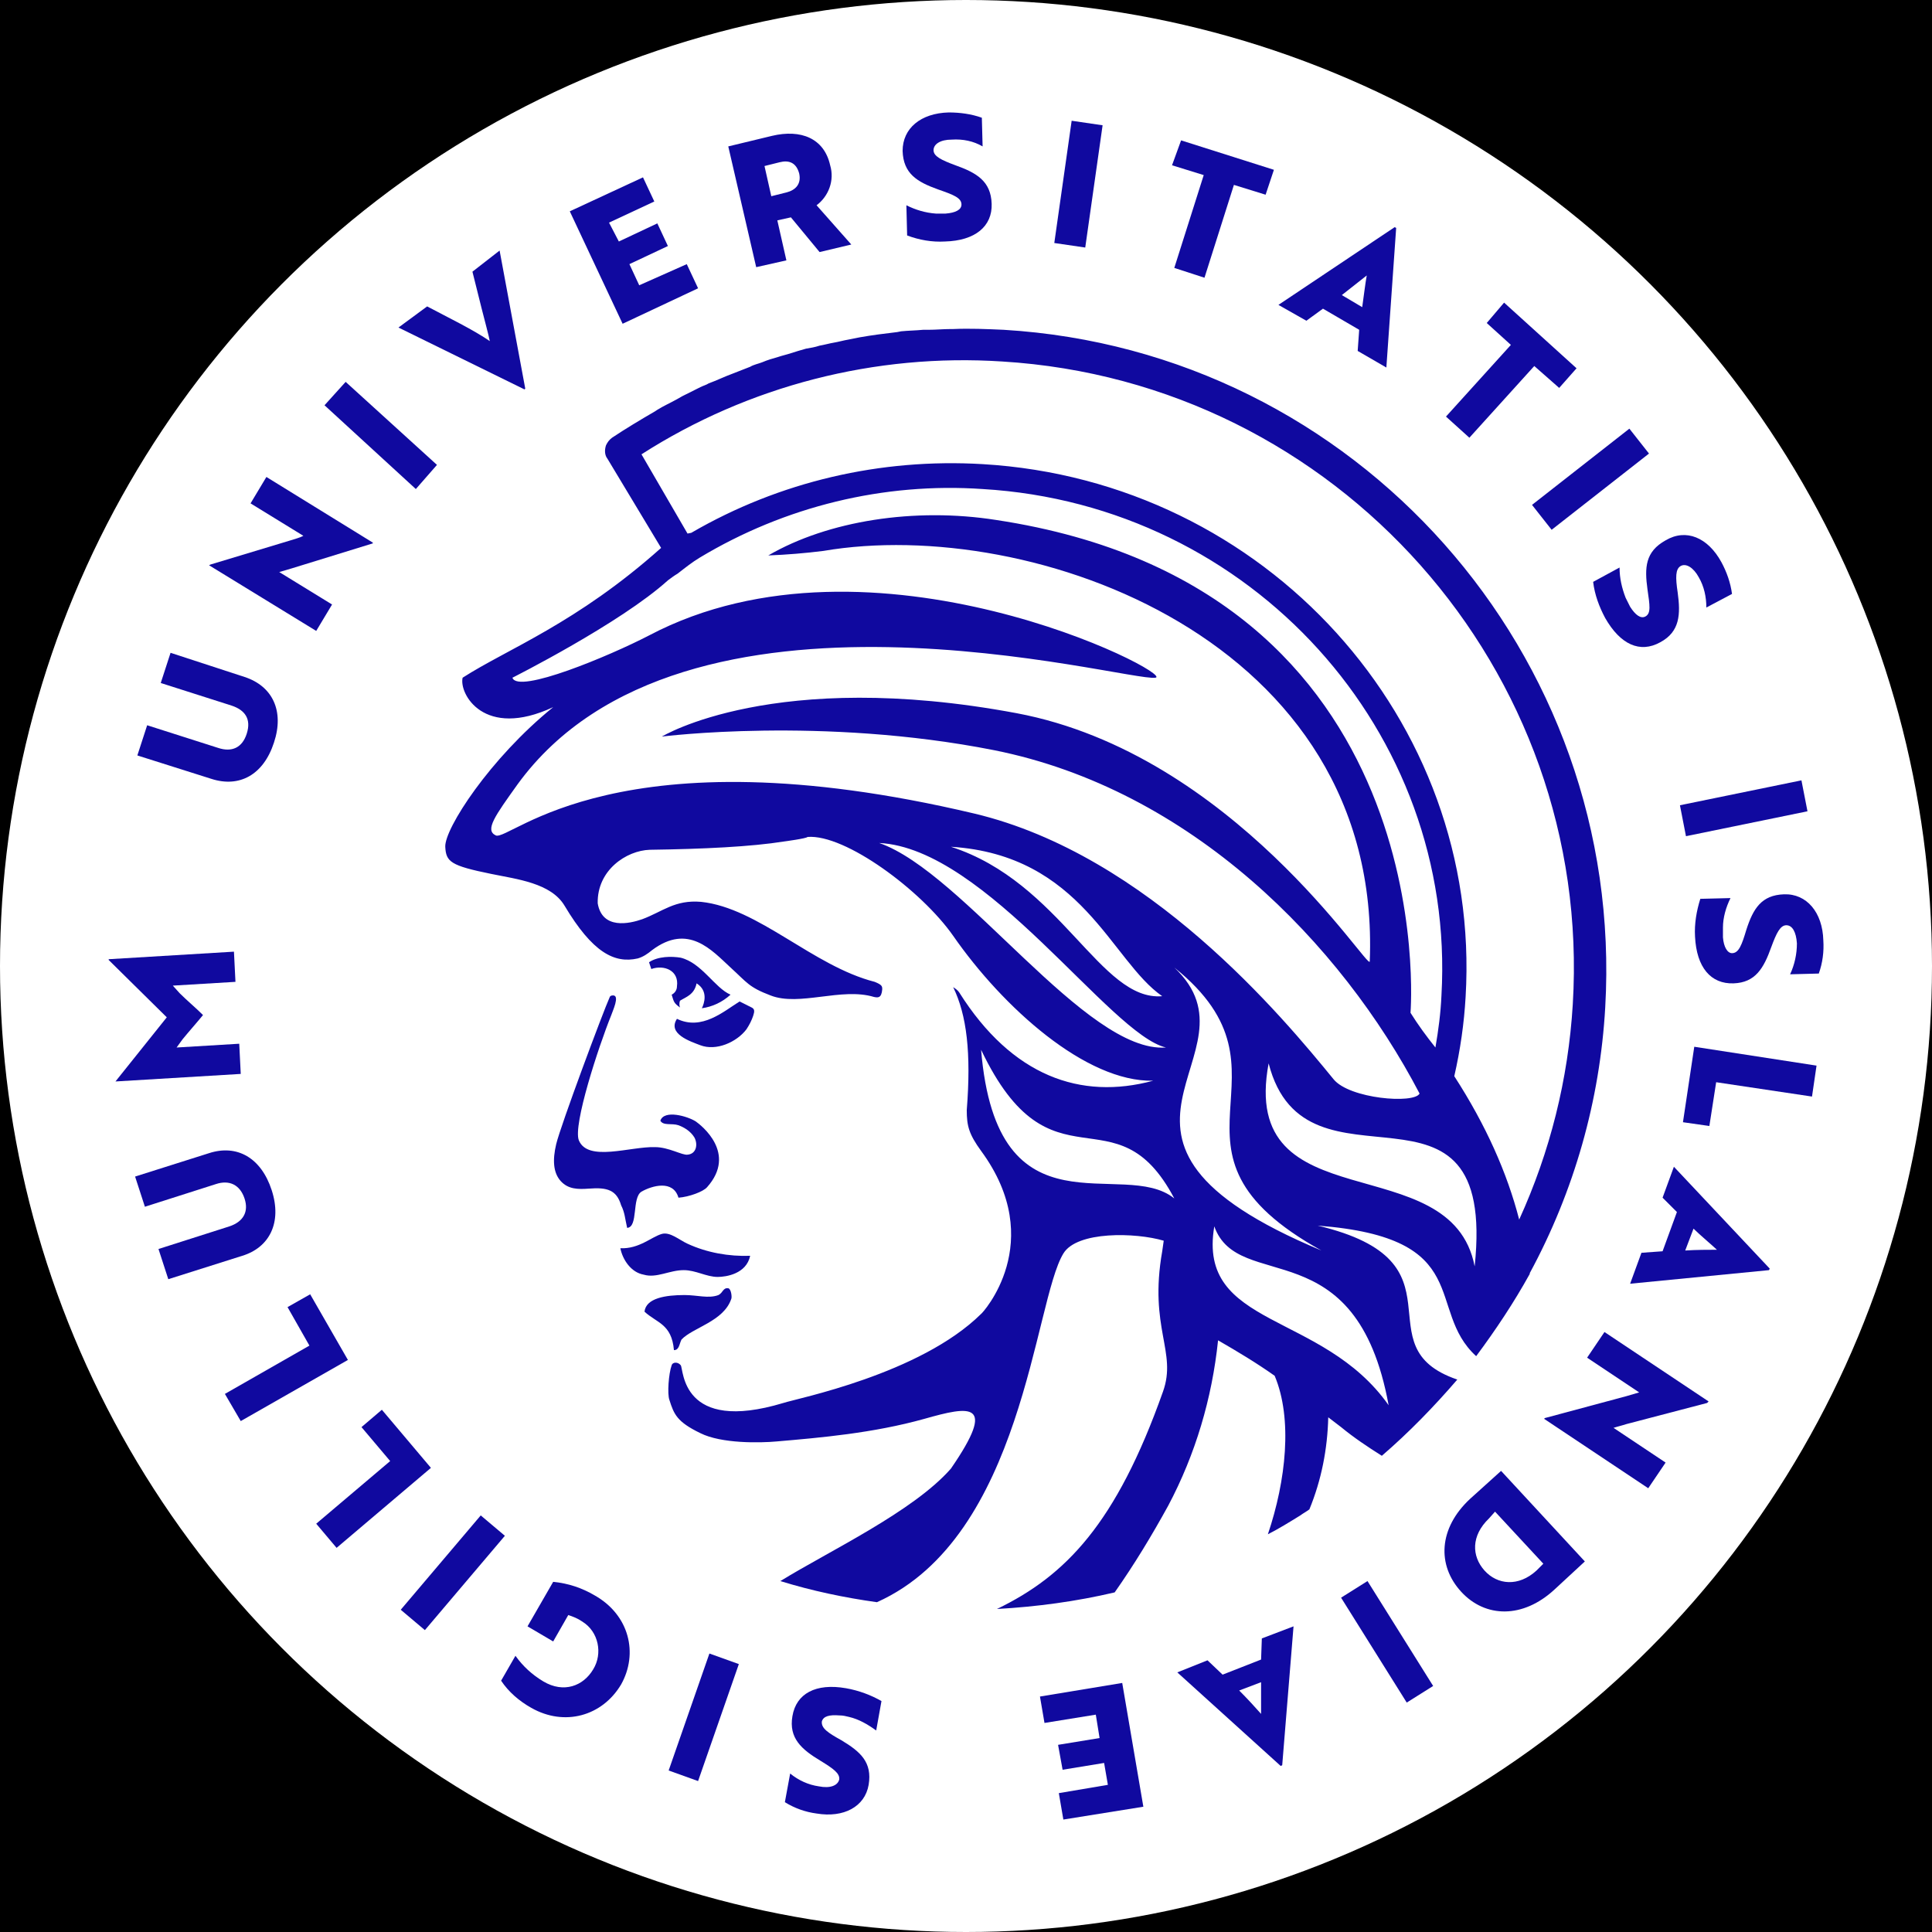 <?xml version="1.0" encoding="utf-8"?>
<!-- Generator: Adobe Illustrator 26.3.1, SVG Export Plug-In . SVG Version: 6.00 Build 0)  -->
<svg version="1.1" id="affiliation" xmlns="http://www.w3.org/2000/svg" xmlns:xlink="http://www.w3.org/1999/xlink" x="0px"
	 y="0px" viewBox="0 0 256 256" style="enable-background:new 0 0 256 256;" xml:space="preserve">
<style type="text/css">
	.st0{fill:#FFFFFF;}
	.st1{display:none;fill:#FFFFFF;}
	.st2{fill:#10099F;}
</style>
<rect id="black" width="256" height="256"/>
<circle
   id="background"
   class="st0"
   cx="128"
   cy="128"
   r="128" />
<g id="logo_00000169557994799884142440000017718490564280908447_">
	<g>
		<path class="st2" d="M108.2,240.3c-1.5-0.2-2.9-0.7-4.2-1.5l0.7-3.8c1.1,0.9,2.4,1.5,3.8,1.7c1.5,0.3,2.5-0.1,2.7-0.9
			c0.1-0.8-0.7-1.4-2.5-2.5c-2.5-1.5-4.2-3-3.7-5.9c0.5-3,3.1-4.4,7.1-3.7c1.7,0.3,3.3,0.9,4.7,1.7l-0.7,3.9
			c-1.1-0.8-2.3-1.5-3.6-1.8c-0.4-0.1-0.8-0.2-1.3-0.2c-1.3-0.1-2.1,0.1-2.3,0.8c-0.1,0.9,0.8,1.5,2.6,2.5c2.5,1.5,4.1,2.9,3.6,5.9
			C114.6,239.4,111.8,240.9,108.2,240.3z"/>
		<path class="st2" d="M97.9,220.5l-5.4,15.5l-3.9-1.4l5.4-15.5L97.9,220.5z"/>
		<path class="st2" d="M70.4,226.3c-1.6-0.9-3-2.1-4-3.6l1.9-3.3c1,1.4,2.2,2.5,3.7,3.4c2.7,1.6,5.3,0.6,6.6-1.6
			c1.3-2.1,0.7-5-1.4-6.3c-0.1-0.1-0.2-0.1-0.3-0.2c-0.5-0.3-1-0.5-1.6-0.7l-2,3.5l-3.4-2l3.4-5.9c2,0.2,3.8,0.8,5.5,1.8
			c4.6,2.6,5.8,7.7,3.5,11.8C79.8,227.4,74.8,228.8,70.4,226.3L70.4,226.3z"/>
		<path class="st2" d="M66.9,203.5L56.3,216l-3.2-2.7l10.6-12.5L66.9,203.5z"/>
		<path class="st2" d="M57.1,194.5l-12.5,10.6l-2.7-3.2l9.8-8.3l-3.8-4.5l2.7-2.3L57.1,194.5z"/>
		<path class="st2" d="M46.1,180.2l-14.2,8.1l-2.1-3.6l11.2-6.4l-2.9-5.1l3-1.7L46.1,180.2z"/>
		<path class="st2" d="M22.3,169.5l-1.3-4l9.4-3c1.8-0.6,2.6-1.9,2-3.7c-0.6-1.8-2-2.5-3.8-1.9l-9.4,3l-1.3-4l9.8-3.1
			c3.7-1.2,6.9,0.6,8.3,4.9s-0.3,7.6-3.9,8.7L22.3,169.5z"/>
		<path class="st2" d="M15.3,143.3L15.3,143.3l6.8-8.5l-7.7-7.6v-0.1l16.6-1l0.2,4l-8.3,0.5l0.9,1c1,1,2.1,1.9,3.1,2.9
			c-0.9,1.1-1.8,2.1-2.7,3.2l-0.8,1.1l8.3-0.5l0.2,4L15.3,143.3z"/>
		<path class="st2" d="M18.2,100.1l1.3-4l9.4,3c1.8,0.6,3.2,0,3.8-1.9s-0.2-3.1-2-3.7l-9.4-3l1.3-4l9.8,3.2c3.7,1.2,5.3,4.5,3.9,8.7
			c-1.4,4.3-4.6,6-8.3,4.8L18.2,100.1z"/>
		<path class="st2" d="M27.9,74.8l10.6-3.2c0.6-0.2,1.1-0.3,1.7-0.6l-7-4.3l2.1-3.5l14.1,8.7L49.4,72l-10.7,3.3L37,75.8l7,4.3
			l-2.1,3.5l-14.2-8.7L27.9,74.8z"/>
		<path class="st2" d="M55.1,64.8L43,53.7l2.8-3.1l12.1,11L55.1,64.8z"/>
		<path class="st2" d="M56.6,40.6l4.4,2.3c1.5,0.8,2.9,1.6,3.9,2.3c-0.1-0.6-0.8-3.2-1.1-4.4l-1.2-4.8l3.6-2.8l3.4,18.3l-0.1,0.1
			l-16.7-8.2L56.6,40.6z"/>
		<path class="st2" d="M75.5,28l9.7-4.5l1.5,3.2l-6,2.8L82,32l5.1-2.4l1.4,3L83.4,35l1.3,2.8L91,35l1.5,3.2l-10,4.7L75.5,28z"/>
		<path class="st2" d="M100.2,35.4l-3.7-16l5.8-1.4c3.8-0.9,6.9,0.3,7.7,3.9c0.6,2-0.2,4.1-1.8,5.3l4.6,5.2l-4.2,1l-3.8-4.6
			l-1.8,0.4l1.2,5.3L100.2,35.4z M102.2,26l2-0.5c1.2-0.3,2-1.1,1.7-2.5c-0.4-1.5-1.4-1.8-2.6-1.5l-2,0.5L102.2,26z"/>
		<path class="st2" d="M125.7,14.9c1.5,0,3,0.2,4.4,0.7l0.1,3.8c-1.2-0.7-2.6-1-4.1-0.9c-1.5,0-2.4,0.6-2.4,1.4c0,0.8,1,1.3,2.9,2
			c2.8,1,4.7,2.1,4.8,5.1c0.1,3-2.2,4.9-6.2,5c-1.7,0.1-3.4-0.2-5-0.8l-0.1-4c1.2,0.6,2.5,1,3.9,1.1c0.4,0,0.9,0,1.3,0
			c1.3-0.1,2.1-0.5,2.1-1.2c0-0.9-1.1-1.3-3.1-2c-2.8-1-4.6-2.1-4.7-5.1C119.6,17,122,15,125.7,14.9z"/>
		<path class="st2" d="M139.7,32.2L142,16l4.1,0.6l-2.3,16.2L139.7,32.2z"/>
		<path class="st2" d="M156.5,18.6l12.3,3.9l-1.1,3.3l-4.2-1.3l-3.9,12.3l-4-1.3l3.9-12.3l-4.2-1.3L156.5,18.6z"/>
		<path class="st2" d="M169.4,40.4l15.4-10.3l0.2,0.1l-1.3,18.5l-3.8-2.2l0.2-2.8l-4.8-2.8l-2.2,1.6L169.4,40.4z M180.5,40.7
			c0.2-1.4,0.4-3.1,0.6-4.2c-0.5,0.4-2.4,1.9-3.3,2.6L180.5,40.7z"/>
		<path class="st2" d="M199.3,40.1l9.6,8.7l-2.3,2.6l-3.3-2.9l-8.6,9.5l-3.1-2.8l8.6-9.5l-3.2-2.9L199.3,40.1z"/>
		<path class="st2" d="M203,66.9l12.9-10.1l2.6,3.3l-12.9,10.1L203,66.9z"/>
		<path class="st2" d="M228.1,74.5c0.7,1.3,1.2,2.7,1.4,4.2l-3.4,1.8c0-1.4-0.3-2.8-1-4c-0.7-1.3-1.7-1.9-2.4-1.5
			c-0.7,0.4-0.7,1.5-0.4,3.5c0.4,2.9,0.3,5.2-2.3,6.6c-2.7,1.5-5.3,0.3-7.3-3.2c-0.8-1.5-1.4-3.1-1.6-4.8l3.5-1.9
			c0,1.4,0.3,2.7,0.8,4c0.2,0.4,0.4,0.8,0.6,1.2c0.7,1.1,1.4,1.6,2,1.3c0.8-0.4,0.6-1.5,0.3-3.6c-0.4-2.9-0.3-5,2.4-6.5
			C223.4,70,226.3,71.2,228.1,74.5z"/>
		<path class="st2" d="M222.6,106.7l16.1-3.3l0.8,4.1l-16.1,3.3L222.6,106.7z"/>
		<path class="st2" d="M241.6,124.6c0.1,1.5-0.1,3-0.6,4.4l-3.8,0.1c0.6-1.3,0.9-2.7,0.9-4.1c-0.1-1.5-0.6-2.4-1.4-2.4s-1.3,1-2,2.9
			c-1,2.8-2.1,4.7-5,4.8c-3,0.1-4.9-2.1-5.1-6.2c-0.1-1.7,0.2-3.4,0.7-5l4-0.1c-0.6,1.2-1,2.6-1,3.9c0,0.4,0,0.9,0,1.3
			c0.1,1.3,0.6,2.1,1.2,2.1c0.9,0,1.3-1.1,1.9-3.1c0.9-2.8,2-4.6,5-4.7S241.5,120.9,241.6,124.6L241.6,124.6z"/>
		<path class="st2" d="M224.5,138.7l16.2,2.5l-0.6,4.1l-12.7-1.9l-0.9,5.8l-3.5-0.5L224.5,138.7z"/>
		<path class="st2" d="M221.8,154.6l12.7,13.5l-0.1,0.2l-18.4,1.8l1.5-4.1l2.8-0.2l1.9-5.2l-1.9-1.9L221.8,154.6z M223.3,165.7
			c1.4-0.1,3.2-0.1,4.2-0.1c-0.4-0.4-2.3-2-3.1-2.8L223.3,165.7z"/>
		<path class="st2" d="M226.2,185.9l-10.7,2.8c-0.6,0.2-1.1,0.3-1.7,0.5l6.9,4.6l-2.3,3.4l-13.8-9.2l0.1-0.1l10.8-2.9l1.7-0.5
			l-6.9-4.6l2.3-3.4l13.8,9.2L226.2,185.9z"/>
		<path class="st2" d="M198.9,194.9l11.1,12l-4,3.7c-4.2,3.9-9.2,3.8-12.4,0.3s-3-8.4,1.2-12.3L198.9,194.9z M197.3,201.2
			c-2.4,2.3-2.3,5-0.6,6.9s4.5,2.2,6.9,0l0.9-0.9l-6.4-6.9L197.3,201.2z"/>
		<path class="st2" d="M181.2,209.5l8.7,13.9l-3.5,2.2l-8.7-13.9L181.2,209.5z"/>
		<path class="st2" d="M171.4,215.5l-1.5,18.4l-0.2,0.1L156,221.6l4-1.6l2,1.9l5.1-2l0.1-2.8L171.4,215.5z M164.2,224
			c1,1,2.2,2.3,2.9,3.1c0-0.6,0-3.1,0-4.2L164.2,224z"/>
		<path class="st2" d="M151.5,239.4l-10.6,1.7l-0.6-3.5l6.5-1.1l-0.5-2.9l-5.5,0.9l-0.6-3.3l5.5-0.9l-0.5-3.1l-6.8,1.1l-0.6-3.5
			l10.9-1.8L151.5,239.4z"/>
		<path class="st2" d="M83.1,162.7c1.5-0.1,0.6-4,1.9-4.8c1.4-0.8,4.2-1.6,4.9,0.8c1.4-0.1,3.3-0.8,3.8-1.4c4-4.5-0.8-8.2-1.5-8.7
			c-1.1-0.7-4.2-1.6-4.7-0.1c0.4,0.7,1.5,0.3,2.4,0.6c0.8,0.3,1.6,0.8,2.1,1.6c0.5,0.9,0.3,2.2-0.9,2.3c-0.7,0.1-2.5-1-4.3-1
			c-3.3-0.1-8.9,2-10.1-0.9c-0.8-2,2.6-12.4,4.3-16.6c0.2-0.6,1.1-2.5,0.3-2.6c-0.2,0-0.4,0-0.5,0.2c-0.9,2-6.5,17-7.1,19.5
			c-0.5,2.1-0.4,3.8,0.6,4.9c1,1.1,2.3,1.1,3.7,1c2.5-0.2,3.7,0.2,4.3,2.2C82.8,160.7,82.8,161.4,83.1,162.7L83.1,162.7z"/>
		<path class="st2" d="M90.3,177.5c1.5-1.6,5.6-2.4,6.6-5.4c0.1-0.2,0-1.3-0.4-1.4c-0.7-0.1-0.7,0.6-1.3,0.9c-1.3,0.5-2.8,0-4.5,0
			c-2.5,0-5.1,0.4-5.3,2.2c1.6,1.5,3.6,1.6,3.9,5.1C90,178.9,90,178.1,90.3,177.5z"/>
		<path class="st2" d="M89.7,135c-1.3,2,1.8,3,3.1,3.5c2.1,0.8,4.8-0.4,6.1-2.1c0.4-0.6,0.7-1.2,0.9-1.8c0.2-0.6,0.2-0.9-0.2-1.1
			l-1.6-0.8C95.9,134,93,136.6,89.7,135L89.7,135z"/>
		<path class="st2" d="M90.6,168.3c1.6,0,3,0.9,4.5,0.9c1.1,0,3.8-0.4,4.3-2.8c-2.8,0.1-5.7-0.4-8.3-1.6c-1.1-0.5-2.3-1.6-3.4-1.3
			c-1.4,0.4-3,2-5.5,1.9c0.3,1.5,1.4,3.2,3.1,3.5C87,169.4,88.7,168.3,90.6,168.3z"/>
		<path class="st2" d="M86,127.5c0.1,0.3,0.2,0.6,0.3,0.9c1.7-0.6,3.7,0.2,3.4,2.3c0,0.5-0.3,0.9-0.7,1.1c0.3,1,0.3,1.1,1.1,1.7
			c-0.1-0.3-0.1-0.6,0-0.9c0.8-0.5,1.9-0.8,2.2-2.3c1.6,1,1,2.7,0.7,3.3c1.4-0.2,2.7-0.8,3.8-1.8c-2.1-0.9-3.8-4.2-6.6-4.9
			C89,126.7,87.2,126.7,86,127.5z"/>
		<path class="st2" d="M133,43.7c-2.3-0.1-4.5-0.2-6.7-0.1H126c-1,0-2,0.1-3,0.1c-0.2,0-0.5,0-0.7,0c-1,0.1-1.9,0.1-2.9,0.2
			l-0.5,0.1c-1.7,0.2-3.3,0.4-5,0.7c-0.5,0.1-1,0.2-1.5,0.3c-0.6,0.1-1.3,0.3-1.9,0.4c-0.6,0.1-1.3,0.3-1.9,0.4
			c-0.6,0.2-1.2,0.3-1.8,0.4c-0.7,0.2-1.4,0.4-2,0.6c-0.6,0.2-1.1,0.3-1.7,0.5c-0.7,0.2-1.4,0.4-2.1,0.7c-0.5,0.2-1.1,0.3-1.6,0.6
			c-0.8,0.3-1.5,0.6-2.3,0.9c-1.1,0.4-2.1,0.9-3.2,1.3c-0.3,0.2-0.7,0.3-1.1,0.5c-0.8,0.4-1.6,0.8-2.4,1.2l-0.7,0.4
			c-0.9,0.5-1.8,0.9-2.6,1.4l-0.3,0.2c-1.9,1.1-3.9,2.3-5.7,3.5c-0.4,0.3-0.6,0.6-0.8,1c-0.2,0.6-0.2,1.3,0.2,1.8l7.1,11.8
			c-11.2,10-20.4,13.4-26.3,17.2c-0.5,2.1,2.8,8.2,12,3.9c-8.4,6.8-14.4,16.1-14.3,18.5c0.1,2,0.7,2.5,6.1,3.6
			c3.4,0.7,7.9,1.2,9.7,4.2c3.7,6.2,6.6,7.7,9.7,7c0.7-0.2,1.3-0.6,1.9-1.1c4.8-3.6,7.9,0,10.4,2.3c2.2,2,2.4,2.6,5.3,3.7
			c3.8,1.5,9.4-1.1,13.7,0.2c0.5,0.1,1,0.2,1.1-1c0-0.4,0-0.6-1-1c-8.2-2.1-15.4-9.8-23-10.6c-3.5-0.3-5.1,1.3-7.8,2.3
			c-1.7,0.6-5.3,1.4-5.9-2.1c-0.1-4.4,3.8-7,6.9-7.1c7.1-0.1,13.4-0.4,17.8-1.1c0,0,3-0.4,3.1-0.6c5-0.4,15.1,7.1,19.3,13.1
			c6.6,9.5,17.6,19.4,26.5,19.2c-9.6,2.6-18.7-0.6-25.7-11.7c-0.2-0.3-0.5-0.5-0.8-0.7c1.8,3.7,2.4,8.7,1.8,16.3
			c0,2.1,0.3,3.2,1.9,5.4c8.9,12.1,0.1,21.6,0,21.6c-8.1,8-24.4,11.2-26.2,11.8c-13.6,4.1-13.2-4.5-13.6-5s-1.1-0.4-1.2,0
			c-0.4,1.1-0.6,3.8-0.3,4.6c0.6,1.9,1,2.9,4.1,4.4c2.8,1.4,7.9,1.3,10.1,1.1c5.8-0.5,12.8-1.1,19.6-3c6-1.7,9.7-2.4,3.5,6.6
			c-5,5.7-16.1,10.9-22.6,14.9c4.2,1.3,8.5,2.2,12.8,2.8c19.4-8.7,20.8-39.8,24.7-46.2c1.8-3,9.6-2.8,13.3-1.7l-0.2,1.4
			c-1.8,10.2,2,13.3,0.1,18.6c-6.2,17.5-12.9,24.4-22,28.8c5.3-0.3,10.5-1,15.6-2.2c2.6-3.7,4.9-7.5,7.1-11.5
			c3.6-6.8,5.8-14.2,6.6-21.9c2.6,1.5,5.1,3,7.5,4.7c2.4,5.7,1.5,13.9-0.9,21c1.4-0.7,3-1.7,4.3-2.5c0.4-0.3,0.8-0.5,1.2-0.8
			c1.6-3.9,2.4-8,2.5-12.2l1.7,1.3c1.7,1.4,3.5,2.6,5.4,3.8c3.6-3.1,6.9-6.5,10-10.1c-12.9-4.4,1.7-15.6-18.5-20.4
			c21,1.6,14.2,11.1,21,17.3c2.6-3.5,5-7.1,7.1-10.9c0,0,0,0,0-0.1c5.9-10.9,9.3-22.9,10-35.2C215.4,86.7,179.7,46.5,133,43.7
			L133,43.7z M65.7,110.7c-1.5-0.7-0.1-2.6,2.9-6.8c22-30.2,80.7-13.5,84.5-14.1c2.8-0.4-37.5-21.2-67.1-5.6
			c-5.2,2.7-17.4,7.8-18.1,5.6c0,0,14.3-7.2,20.6-12.9c0.4-0.3,0.8-0.6,1.3-0.9c0.9-0.7,1.9-1.5,2.9-2.1c11.3-6.8,24.4-10,37.5-9.1
			c35.6,2.1,62.8,32.2,60.8,67.1c-0.1,2.3-0.4,4.6-0.8,6.9c-1.2-1.5-2.3-3-3.3-4.6c0,0,4.6-56.3-54.9-65.3
			c-10.8-1.7-22.3,0.1-30.2,4.7c2.5-0.1,4.9-0.3,7.3-0.6c27.5-4.7,74.1,11.7,72.4,54.4c-0.1,1.4-18.1-27.5-46.8-32.9
			c-32.1-6-47,3.1-47,3.1s21.2-2.7,44,1.8c26.1,5.2,46,25.6,56.4,45.5c-0.7,1.4-9.3,0.7-11.4-1.9c-6.7-8.2-24.5-29.7-47.6-35.2
			C81.8,96.6,67.6,111.5,65.7,110.7L65.7,110.7z M154,132c-8.2,0.7-13.4-15.1-28-19.8C143.4,113.3,147.2,127.3,154,132z
			 M116.5,111.7c14.2,0.7,30.6,25.4,38,27.1C143.9,139.6,127.7,115.6,116.5,111.7z M130,139.1c9.3,19.5,17.8,4.9,25.6,19.7
			C148.8,153.3,132.1,164.4,130,139.1z M184,186.2c-8.8-12.5-25.4-10.2-23.1-23.7C164.1,171.5,179.7,162.7,184,186.2L184,186.2z
			 M175.1,165.7c-35.7-14.9-7.1-25.8-19.5-37.5C173.3,142.4,151.1,152.4,175.1,165.7z M195.4,167.8c-3.1-16.1-31.3-5.6-27.3-26.9
			C173,160,198.4,139.4,195.4,167.8L195.4,167.8z M208.4,133.1c-0.6,9.9-3,19.5-7.1,28.5c-1.6-6.2-4.4-12.5-8.6-19
			c0.8-3.5,1.3-7,1.5-10.5c2.2-36.7-26.5-68.4-64-70.6c-13.5-0.8-26.9,2.3-38.6,9.1l-0.5,0.1L85,60.2c14.2-9.1,31-13.4,47.8-12.3
			C177.1,50.6,211.1,88.8,208.4,133.1L208.4,133.1z"/>
	</g>
</g>
</svg>
